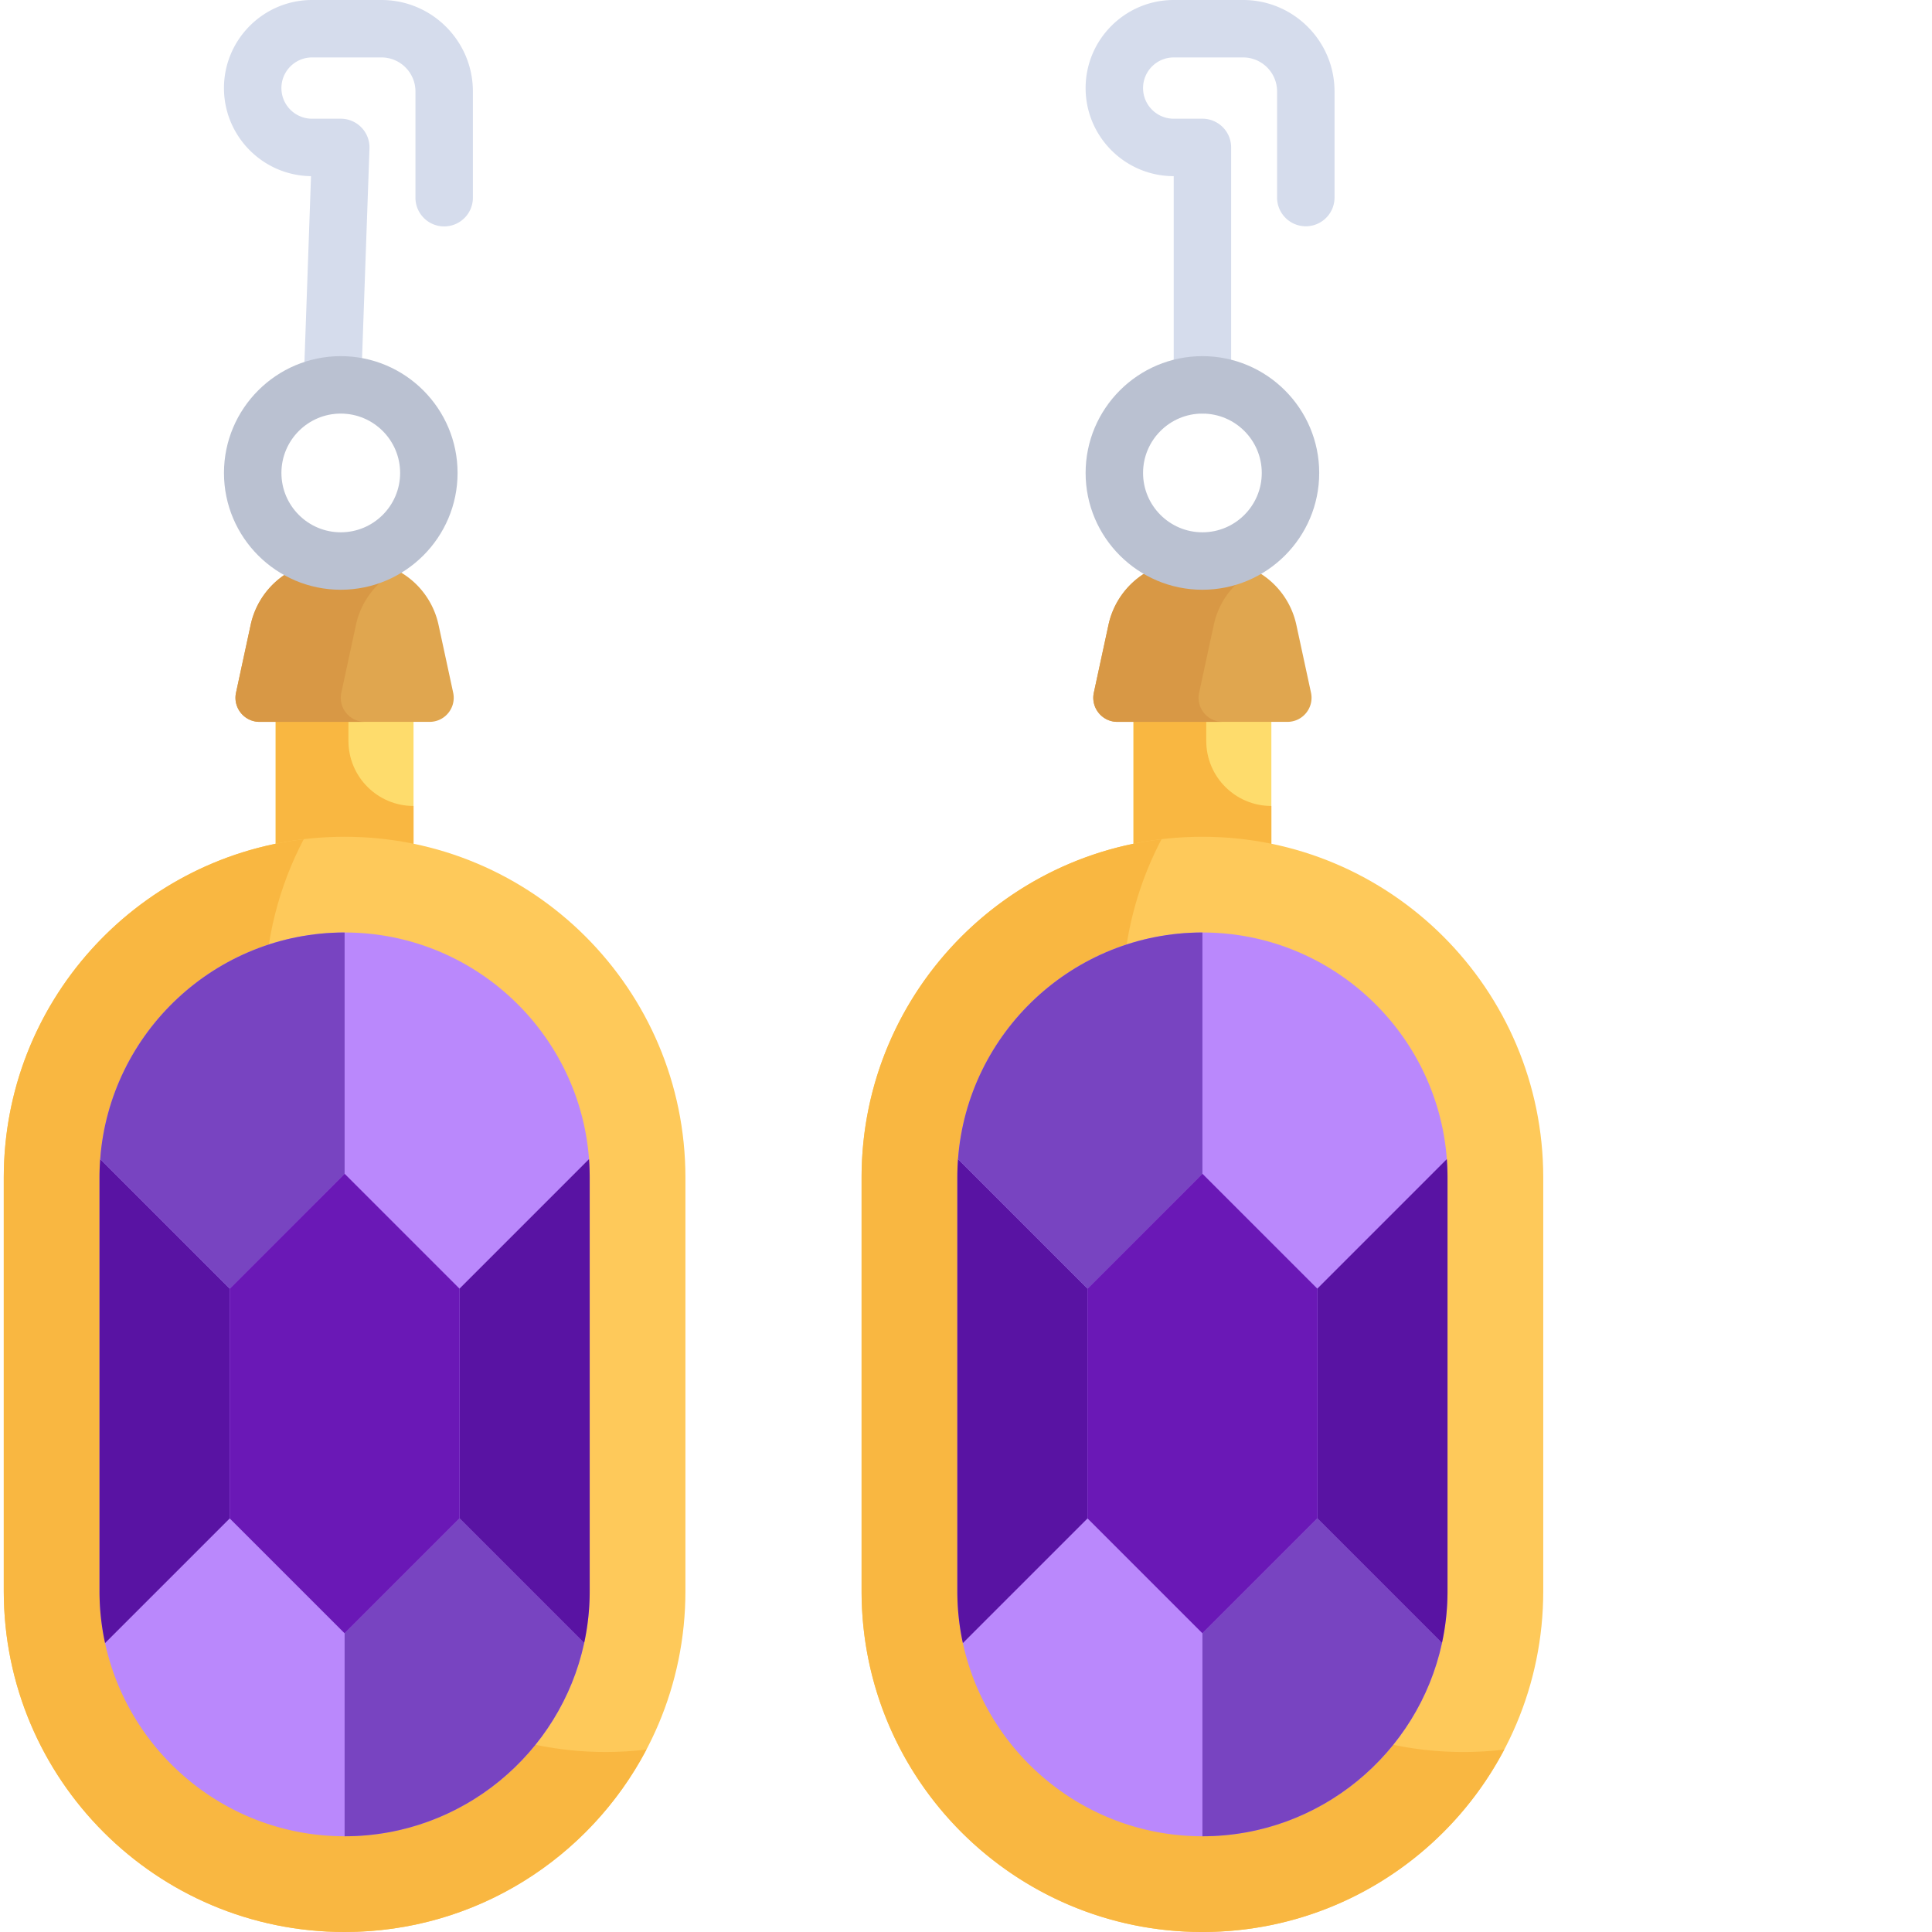 <svg xmlns="http://www.w3.org/2000/svg" version="1.1" xmlns:xlink="http://www.w3.org/1999/xlink" width="512" height="512" x="0" y="0" viewBox="0 0 511 512" style="enable-background:new 0 0 512 512" xml:space="preserve" class=""><g><path fill="#d5dcec" d="M87.586 109.605c-.09 0-.18 0-.273-.003a7.612 7.612 0 0 1-7.336-7.875l1.945-55.043c-12.746-.149-23.067-10.563-23.067-23.34C58.855 10.473 69.328 0 82.2 0h18.395c13.36 0 24.226 10.867 24.226 24.23v28.036a7.612 7.612 0 1 1-15.222 0V24.23c0-4.968-4.04-9.007-9.004-9.007H82.195c-4.476 0-8.117 3.644-8.117 8.12s3.64 8.118 8.117 8.118h7.614c2.066 0 4.039.84 5.476 2.324a7.616 7.616 0 0 1 2.13 5.559l-2.228 62.922a7.61 7.61 0 0 1-7.601 7.34zM318.152 109.605a7.61 7.61 0 0 1-7.609-7.613V46.684c-12.871 0-23.344-10.473-23.344-23.34C287.2 10.473 297.672 0 310.543 0h18.395c13.359 0 24.226 10.867 24.226 24.23v28.036a7.612 7.612 0 1 1-15.223 0V24.23c0-4.968-4.039-9.007-9.004-9.007h-18.394c-4.477 0-8.121 3.644-8.121 8.12s3.644 8.118 8.121 8.118h7.61a7.61 7.61 0 0 1 7.613 7.613v62.918a7.61 7.61 0 0 1-7.614 7.613zm0 0" opacity="1" data-original="#d5dcec"></path><path fill="#fedc6c" d="M72.555 176.848h36.535v60.437H72.555zm0 0" opacity="1" data-original="#fedc6c"></path><path fill="#f9b741" d="M91.84 196.34v-19.492H72.555v60.437h36.535V213.59c-9.528 0-17.25-7.723-17.25-17.25zm0 0" opacity="1" data-original="#f9b741"></path><path fill="#fec95a" d="M154.688 248.207c-16.348-16.352-38.918-26.457-63.864-26.457C40.941 221.75.5 262.191.5 312.07v109.606C.5 471.559 40.941 512 90.824 512c49.88 0 90.32-40.441 90.32-90.324V312.07c0-24.945-10.105-47.515-26.457-63.863zm0 0" opacity="1" data-original="#fec95a"></path><path fill="#f9b741" d="M159.984 464.3c-49.879 0-90.32-40.44-90.32-90.323V264.37c0-15.152 3.738-29.434 10.332-41.973C35.22 227.746.5 265.855.5 312.07v109.606C.5 471.559 40.941 512 90.824 512c34.727 0 64.871-19.605 79.989-48.348-3.551.426-7.165.649-10.829.649zm0 0" opacity="1" data-original="#f9b741"></path><path fill="#ba88fc" d="M155.594 307.18c-2.508-33.543-30.602-60.059-64.77-60.059-34.172 0-62.261 26.516-64.77 60.059a65.367 65.367 0 0 0-.183 4.89v109.606c0 4.719.508 9.316 1.473 13.754 6.32 29.238 32.383 51.199 63.48 51.199 31.094 0 57.156-21.961 63.48-51.2a64.901 64.901 0 0 0 1.47-13.753V312.07c0-1.644-.06-3.277-.18-4.89zm0 0" opacity="1" data-original="#ba88fc"></path><path fill="#5913a3" d="M60.379 341.504v60.89L27.344 435.43a64.649 64.649 0 0 1-1.473-13.754V312.07c0-1.644.063-3.277.184-4.89zM155.773 312.07v109.606c0 4.719-.507 9.316-1.468 13.754l-33.035-33.035v-60.891l34.324-34.324c.12 1.613.18 3.246.18 4.89zm0 0" opacity="1" data-original="#5913a3"></path><path fill="#7844c1" d="m121.27 402.395 33.035 33.035c-6.325 29.238-32.387 51.199-63.48 51.199v-53.79zM90.824 247.121v63.934L60.38 341.504 26.055 307.18c2.507-33.543 30.597-60.059 64.77-60.059zm0 0" opacity="1" data-original="#7844c1"></path><path fill="#6a18b6" d="M121.27 341.504v60.89L90.824 432.84 60.38 402.395v-60.891l30.445-30.45zm0 0" opacity="1" data-original="#6a18b6"></path><path fill="#e0a64f" d="M119.594 183.559c.863 3.98-2.172 7.742-6.25 7.742h-45.04c-4.081 0-7.117-3.762-6.253-7.742l3.879-17.961a21.435 21.435 0 0 1 20.957-16.918h7.875a21.438 21.438 0 0 1 20.957 16.918zm0 0" opacity="1" data-original="#e0a64f"></path><path fill="#fedc6c" d="M299.887 176.848h36.535v60.437h-36.535zm0 0" opacity="1" data-original="#fedc6c"></path><path fill="#f9b741" d="M319.168 196.34v-19.492h-19.281v60.437h36.535V213.59c-9.531 0-17.254-7.723-17.254-17.25zm0 0" opacity="1" data-original="#f9b741"></path><path fill="#fec95a" d="M382.02 248.207c-16.352-16.352-38.922-26.457-63.868-26.457-49.879 0-90.324 40.441-90.324 90.32v109.606c0 49.883 40.445 90.324 90.324 90.324 49.883 0 90.325-40.441 90.325-90.324V312.07c0-24.945-10.11-47.515-26.457-63.863zm0 0" opacity="1" data-original="#fec95a"></path><path fill="#f9b741" d="M387.316 464.3c-49.879 0-90.324-40.44-90.324-90.323V264.37c0-15.152 3.738-29.434 10.336-41.973-44.777 5.348-79.5 43.457-79.5 89.672v109.606c0 49.883 40.445 90.324 90.324 90.324 34.727 0 64.875-19.605 79.989-48.348a90.8 90.8 0 0 1-10.825.649zm0 0" opacity="1" data-original="#f9b741"></path><path fill="#ba88fc" d="M382.922 307.18c-2.508-33.543-30.598-60.059-64.77-60.059-34.168 0-62.261 26.516-64.77 60.059a65.375 65.375 0 0 0-.179 4.89v109.606c0 4.719.508 9.316 1.469 13.754 6.324 29.238 32.387 51.199 63.48 51.199 31.098 0 57.157-21.961 63.48-51.2a64.649 64.649 0 0 0 1.473-13.753V312.07c0-1.644-.062-3.277-.183-4.89zm0 0" opacity="1" data-original="#ba88fc"></path><path fill="#5913a3" d="M287.707 341.504v60.89l-33.035 33.036a64.901 64.901 0 0 1-1.469-13.754V312.07c0-1.644.059-3.277.18-4.89zM383.105 312.07v109.606c0 4.719-.507 9.316-1.472 13.754l-33.035-33.035v-60.891l34.324-34.324c.121 1.613.183 3.246.183 4.89zm0 0" opacity="1" data-original="#5913a3"></path><path fill="#7844c1" d="m348.598 402.395 33.035 33.035c-6.324 29.238-32.383 51.199-63.48 51.199v-53.79zM318.152 247.121v63.934l-30.445 30.449-34.324-34.324c2.508-33.543 30.601-60.059 64.77-60.059zm0 0" opacity="1" data-original="#7844c1"></path><path fill="#6a18b6" d="M348.598 341.504v60.89l-30.446 30.446-30.445-30.445v-60.891l30.445-30.45zm0 0" opacity="1" data-original="#6a18b6"></path><path fill="#e0a64f" d="M346.926 183.559c.863 3.98-2.172 7.742-6.254 7.742h-45.04c-4.077 0-7.112-3.762-6.25-7.742l3.876-17.961a21.438 21.438 0 0 1 20.957-16.918h7.875a21.435 21.435 0 0 1 20.957 16.918zm0 0" opacity="1" data-original="#e0a64f"></path><path fill="#d89845" d="m89.957 183.559 3.875-17.961c1.375-6.364 5.492-11.536 10.941-14.422a21.35 21.35 0 0 0-10.015-2.496h-7.875a21.438 21.438 0 0 0-20.957 16.918l-3.875 17.96c-.864 3.981 2.172 7.743 6.25 7.743h27.906c-4.078 0-7.113-3.762-6.25-7.742zM317.285 183.559l3.88-17.961c1.37-6.364 5.487-11.536 10.94-14.422a21.362 21.362 0 0 0-10.015-2.496h-7.875a21.435 21.435 0 0 0-20.957 16.918l-3.88 17.96c-.858 3.981 2.173 7.743 6.255 7.743h27.902c-4.078 0-7.113-3.762-6.25-7.742zm0 0" opacity="1" data-original="#d89845"></path><g fill="#bac1d1"><path d="M89.809 156.29c-17.067 0-30.954-13.888-30.954-30.954 0-17.066 13.887-30.953 30.954-30.953s30.953 13.887 30.953 30.953-13.887 30.953-30.953 30.953zm0-46.685c-8.676 0-15.73 7.055-15.73 15.73 0 8.677 7.054 15.731 15.73 15.731 8.671 0 15.73-7.054 15.73-15.73s-7.059-15.73-15.73-15.73zM318.152 156.29c-17.066 0-30.953-13.888-30.953-30.954 0-17.066 13.887-30.953 30.953-30.953s30.953 13.887 30.953 30.953-13.886 30.953-30.953 30.953zm0-46.685c-8.672 0-15.73 7.055-15.73 15.73 0 8.677 7.058 15.731 15.73 15.731 8.676 0 15.73-7.054 15.73-15.73s-7.054-15.73-15.73-15.73zm0 0" fill="#bac1d1" opacity="1" data-original="#bac1d1"></path></g></g></svg>
